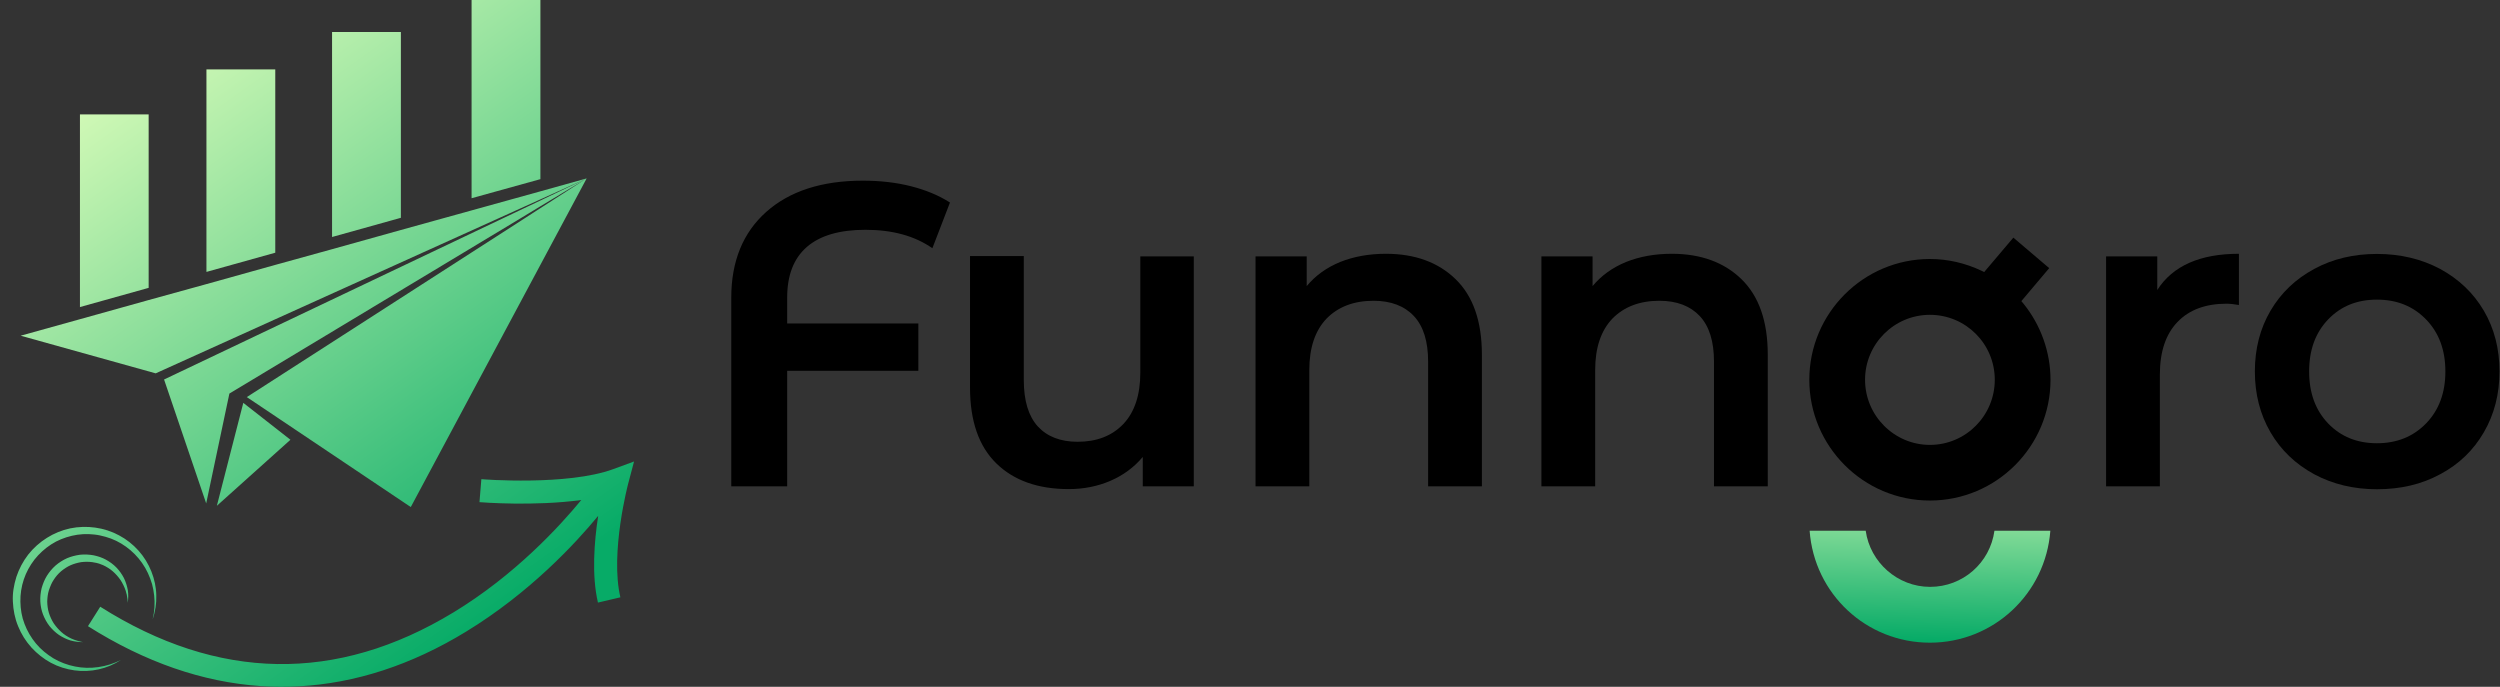 <svg width="182" height="50" viewBox="0 0 182 50" fill="none" xmlns="http://www.w3.org/2000/svg">
    <rect x="0" y="0" width="182" height="50" fill="#333333" stroke="none"/>
    <path fill-rule="evenodd" clip-rule="evenodd"
        d="M39.342 0H34.331V14.431L39.342 13.042V0ZM29.184 2.33V15.856L28.956 15.92L24.174 17.254V2.33H29.184ZM20.04 5.054H15.029V19.795L20.04 18.397V5.054ZM10.822 8.326V20.956L10.594 21.02L5.82 22.354V8.326H10.822ZM35.91 16.067L39.342 14.514L42.709 12.988L42.709 12.988L39.342 14.596L36.248 16.067L11.944 27.628L15.011 36.649L16.699 28.652L37.608 16.067L39.342 15.016L42.705 12.991L39.342 15.153L37.927 16.067L17.968 28.908L29.905 36.914L42.709 12.988L42.709 12.988L42.71 12.987L39.342 13.929L34.332 15.318L29.184 16.744L24.174 18.142L20.04 19.284L15.029 20.683L10.822 21.843L5.811 23.241L1.504 24.439L11.333 27.18L35.91 16.067ZM21.144 32.015L15.787 36.822L17.712 29.328L21.144 32.015ZM44.644 34.153L46.159 33.596L45.748 35.149C45.73 35.204 44.398 40.249 45.164 43.484L43.531 43.868C43.065 41.885 43.257 39.426 43.549 37.553C41.888 39.573 38.557 43.164 33.92 45.989C29.959 48.41 25.862 49.745 21.746 49.964C20.824 50.019 19.902 50.01 18.98 49.946C14.755 49.662 10.538 48.2 6.404 45.586L7.298 44.17C15.868 49.589 24.511 49.736 32.999 44.59C37.48 41.876 40.747 38.312 42.317 36.401C38.894 36.867 35.116 36.575 34.906 36.557L35.043 34.884C35.107 34.894 41.304 35.378 44.644 34.153ZM5.455 48.52C4.899 48.41 4.369 48.209 3.886 47.925C3.411 47.633 2.973 47.277 2.617 46.847C2.261 46.417 1.978 45.933 1.786 45.421C1.586 44.91 1.494 44.352 1.485 43.804C1.476 43.255 1.558 42.707 1.732 42.186C1.905 41.665 2.17 41.181 2.507 40.742C2.845 40.313 3.256 39.938 3.721 39.636C4.178 39.335 4.698 39.134 5.227 39.006C5.766 38.878 6.322 38.85 6.87 38.914C7.144 38.942 7.417 39.006 7.682 39.079C7.947 39.152 8.211 39.252 8.458 39.371C9.453 39.856 10.292 40.696 10.767 41.72C10.886 41.976 10.986 42.241 11.068 42.515C11.141 42.789 11.196 43.073 11.223 43.356C11.287 43.922 11.251 44.508 11.114 45.074C11.214 44.8 11.278 44.517 11.324 44.224C11.369 43.932 11.387 43.639 11.378 43.347C11.369 42.753 11.242 42.159 11.023 41.61C10.803 41.053 10.484 40.532 10.082 40.084C9.681 39.636 9.197 39.252 8.659 38.969C7.591 38.393 6.304 38.22 5.108 38.466C3.904 38.722 2.809 39.417 2.051 40.377C1.677 40.861 1.385 41.418 1.193 41.994C1.102 42.287 1.029 42.588 0.983 42.89C0.938 43.191 0.919 43.502 0.938 43.804C0.965 44.416 1.084 45.028 1.321 45.595C1.549 46.162 1.878 46.683 2.288 47.139C2.699 47.587 3.183 47.971 3.712 48.255C4.241 48.538 4.826 48.721 5.419 48.803C6.605 48.967 7.828 48.693 8.805 48.044C7.755 48.574 6.56 48.748 5.455 48.52ZM4.442 41.593C4.241 41.766 4.059 41.976 3.913 42.205C3.758 42.433 3.657 42.689 3.557 42.982C3.475 43.247 3.447 43.521 3.438 43.795C3.447 44.069 3.475 44.343 3.557 44.608C3.639 44.874 3.758 45.129 3.904 45.367C4.059 45.596 4.251 45.815 4.46 46.007C4.67 46.199 4.917 46.354 5.181 46.482L5.382 46.564L5.437 46.583L5.492 46.601L5.601 46.637C5.699 46.674 5.796 46.694 5.893 46.715C5.942 46.725 5.991 46.735 6.039 46.747C5.738 46.747 5.437 46.711 5.136 46.628C4.844 46.537 4.561 46.4 4.296 46.226C4.032 46.043 3.803 45.824 3.603 45.577C3.411 45.331 3.256 45.047 3.137 44.746C3.018 44.444 2.955 44.124 2.936 43.795C2.918 43.475 2.955 43.146 3.028 42.826C3.119 42.507 3.238 42.205 3.411 41.922C3.584 41.647 3.794 41.392 4.041 41.172C4.296 40.953 4.57 40.779 4.871 40.642C5.172 40.514 5.492 40.432 5.82 40.386C6.149 40.35 6.477 40.368 6.797 40.423C7.116 40.487 7.427 40.587 7.71 40.743C7.992 40.898 8.257 41.09 8.476 41.318C8.695 41.547 8.878 41.803 9.024 42.086C9.161 42.369 9.252 42.671 9.307 42.973C9.352 43.283 9.343 43.585 9.298 43.886C9.296 43.857 9.294 43.827 9.293 43.798C9.287 43.675 9.281 43.557 9.252 43.439L9.234 43.329L9.225 43.274L9.206 43.219L9.152 43.009C9.06 42.735 8.932 42.47 8.777 42.232C8.613 41.995 8.421 41.775 8.211 41.593C8.002 41.41 7.764 41.264 7.509 41.145L7.317 41.072L7.271 41.053L7.226 41.035L7.125 41.008L7.025 40.98C7.007 40.976 6.991 40.973 6.975 40.971C6.959 40.969 6.943 40.967 6.925 40.962C6.893 40.957 6.859 40.951 6.824 40.944C6.79 40.937 6.756 40.93 6.724 40.925C6.45 40.889 6.176 40.889 5.902 40.925C5.638 40.971 5.373 41.044 5.127 41.154C4.88 41.264 4.652 41.419 4.442 41.593Z"
        fill="url(#paint0_linear_5702_222)" />
    <path
        d="M58.741 17.976C57.78 18.808 57.306 20.043 57.306 21.671V23.548H66.856V26.994H57.306V35.405H53.236V21.671C53.236 19.021 54.09 16.93 55.787 15.422C57.483 13.913 59.833 13.152 62.811 13.152C64.068 13.152 65.231 13.283 66.311 13.556C67.39 13.829 68.339 14.222 69.158 14.744L67.877 18.071C66.584 17.168 64.958 16.729 63 16.729C61.126 16.729 59.702 17.144 58.741 17.976Z"
        fill="black" />
    <path
        d="M86.907 18.664V35.404H83.193V33.266C82.564 34.014 81.781 34.596 80.844 35.001C79.907 35.404 78.898 35.606 77.807 35.606C75.576 35.606 73.82 34.989 72.539 33.741C71.258 32.494 70.617 30.652 70.617 28.205V18.641H74.532V27.67C74.532 29.179 74.876 30.296 75.552 31.044C76.229 31.781 77.202 32.161 78.447 32.161C79.847 32.161 80.951 31.733 81.781 30.866C82.6 29.999 83.015 28.751 83.015 27.123V18.664H86.907Z"
        fill="black" />
    <path
        d="M105.972 20.328C107.242 21.564 107.882 23.393 107.882 25.817V35.405H103.967V26.316C103.967 24.855 103.623 23.75 102.935 23.013C102.247 22.276 101.262 21.896 99.993 21.896C98.557 21.896 97.418 22.336 96.576 23.191C95.745 24.059 95.318 25.306 95.318 26.934V35.405H91.403V18.665H95.128V20.827C95.769 20.055 96.587 19.473 97.572 19.069C98.557 18.677 99.66 18.475 100.894 18.475C103.006 18.475 104.703 19.092 105.972 20.328Z"
        fill="black" />
    <path
        d="M126.783 20.328C128.052 21.564 128.693 23.393 128.693 25.817V35.405H124.778V26.316C124.778 24.855 124.434 23.75 123.746 23.013C123.057 22.276 122.073 21.896 120.803 21.896C119.368 21.896 118.229 22.336 117.386 23.191C116.556 24.059 116.129 25.306 116.129 26.934V35.405H112.214V18.665H115.939V20.827C116.58 20.055 117.398 19.473 118.383 19.069C119.368 18.677 120.471 18.475 121.705 18.475C123.817 18.475 125.513 19.092 126.783 20.328Z"
        fill="black" />
    <path
        d="M162.993 18.475V22.205C162.66 22.146 162.352 22.11 162.091 22.11C160.572 22.11 159.374 22.55 158.52 23.441C157.665 24.332 157.238 25.603 157.238 27.278V35.405H153.323V18.665H157.049V21.112C158.176 19.354 160.157 18.475 162.993 18.475Z"
        fill="black" />
    <path
        d="M168.473 34.525C167.121 33.789 166.053 32.779 165.293 31.472C164.534 30.165 164.154 28.692 164.154 27.041C164.154 25.389 164.534 23.916 165.293 22.621C166.053 21.326 167.109 20.316 168.473 19.579C169.826 18.843 171.356 18.486 173.041 18.486C174.749 18.486 176.28 18.855 177.644 19.579C178.997 20.316 180.065 21.326 180.824 22.621C181.583 23.916 181.963 25.389 181.963 27.041C181.963 28.692 181.583 30.165 180.824 31.472C180.065 32.779 179.009 33.801 177.644 34.525C176.292 35.262 174.749 35.618 173.041 35.618C171.356 35.618 169.826 35.25 168.473 34.525ZM176.612 30.831C177.549 29.868 178.024 28.609 178.024 27.041C178.024 25.472 177.549 24.213 176.612 23.25C175.675 22.288 174.488 21.813 173.041 21.813C171.593 21.813 170.419 22.288 169.493 23.25C168.568 24.213 168.105 25.472 168.105 27.041C168.105 28.609 168.568 29.868 169.493 30.831C170.419 31.793 171.605 32.268 173.041 32.268C174.476 32.268 175.675 31.793 176.612 30.831Z"
        fill="black" />
    <path
        d="M140.497 46.787C135.87 46.787 132.074 43.235 131.741 38.637H135.823C136.143 40.942 138.148 42.724 140.509 42.724C142.894 42.724 144.875 40.977 145.196 38.637H149.265C148.921 43.223 145.124 46.787 140.497 46.787Z"
        fill="url(#paint1_linear_5702_222)" />
    <path
        d="M140.498 36.439C135.657 36.439 131.718 32.494 131.718 27.647C131.718 22.8 135.657 18.855 140.498 18.855C141.803 18.855 143.084 19.152 144.282 19.723L144.448 19.806L146.572 17.299L149.182 19.52L147.154 21.921L147.284 22.075C148.565 23.643 149.277 25.627 149.277 27.647C149.277 32.494 145.338 36.439 140.498 36.439ZM140.498 22.919C137.887 22.919 135.776 25.045 135.776 27.647C135.776 30.261 137.899 32.388 140.498 32.388C143.108 32.388 145.22 30.261 145.22 27.647C145.22 25.033 143.108 22.919 140.498 22.919Z"
        fill="black" />
    <defs>
        <linearGradient id="paint0_linear_5702_222" x1="-12.557" y1="17.201" x2="16.886"
            y2="58.563" gradientUnits="userSpaceOnUse">
            <stop stop-color="#DEFEBB" />
            <stop offset="1" stop-color="#07AB67" />
        </linearGradient>
        <linearGradient id="paint1_linear_5702_222" x1="140.731" y1="30.084" x2="140.284"
            y2="46.626" gradientUnits="userSpaceOnUse">
            <stop offset="0.129" stop-color="#DEFEBB" />
            <stop offset="1" stop-color="#07AB67" />
        </linearGradient>
    </defs>
</svg>